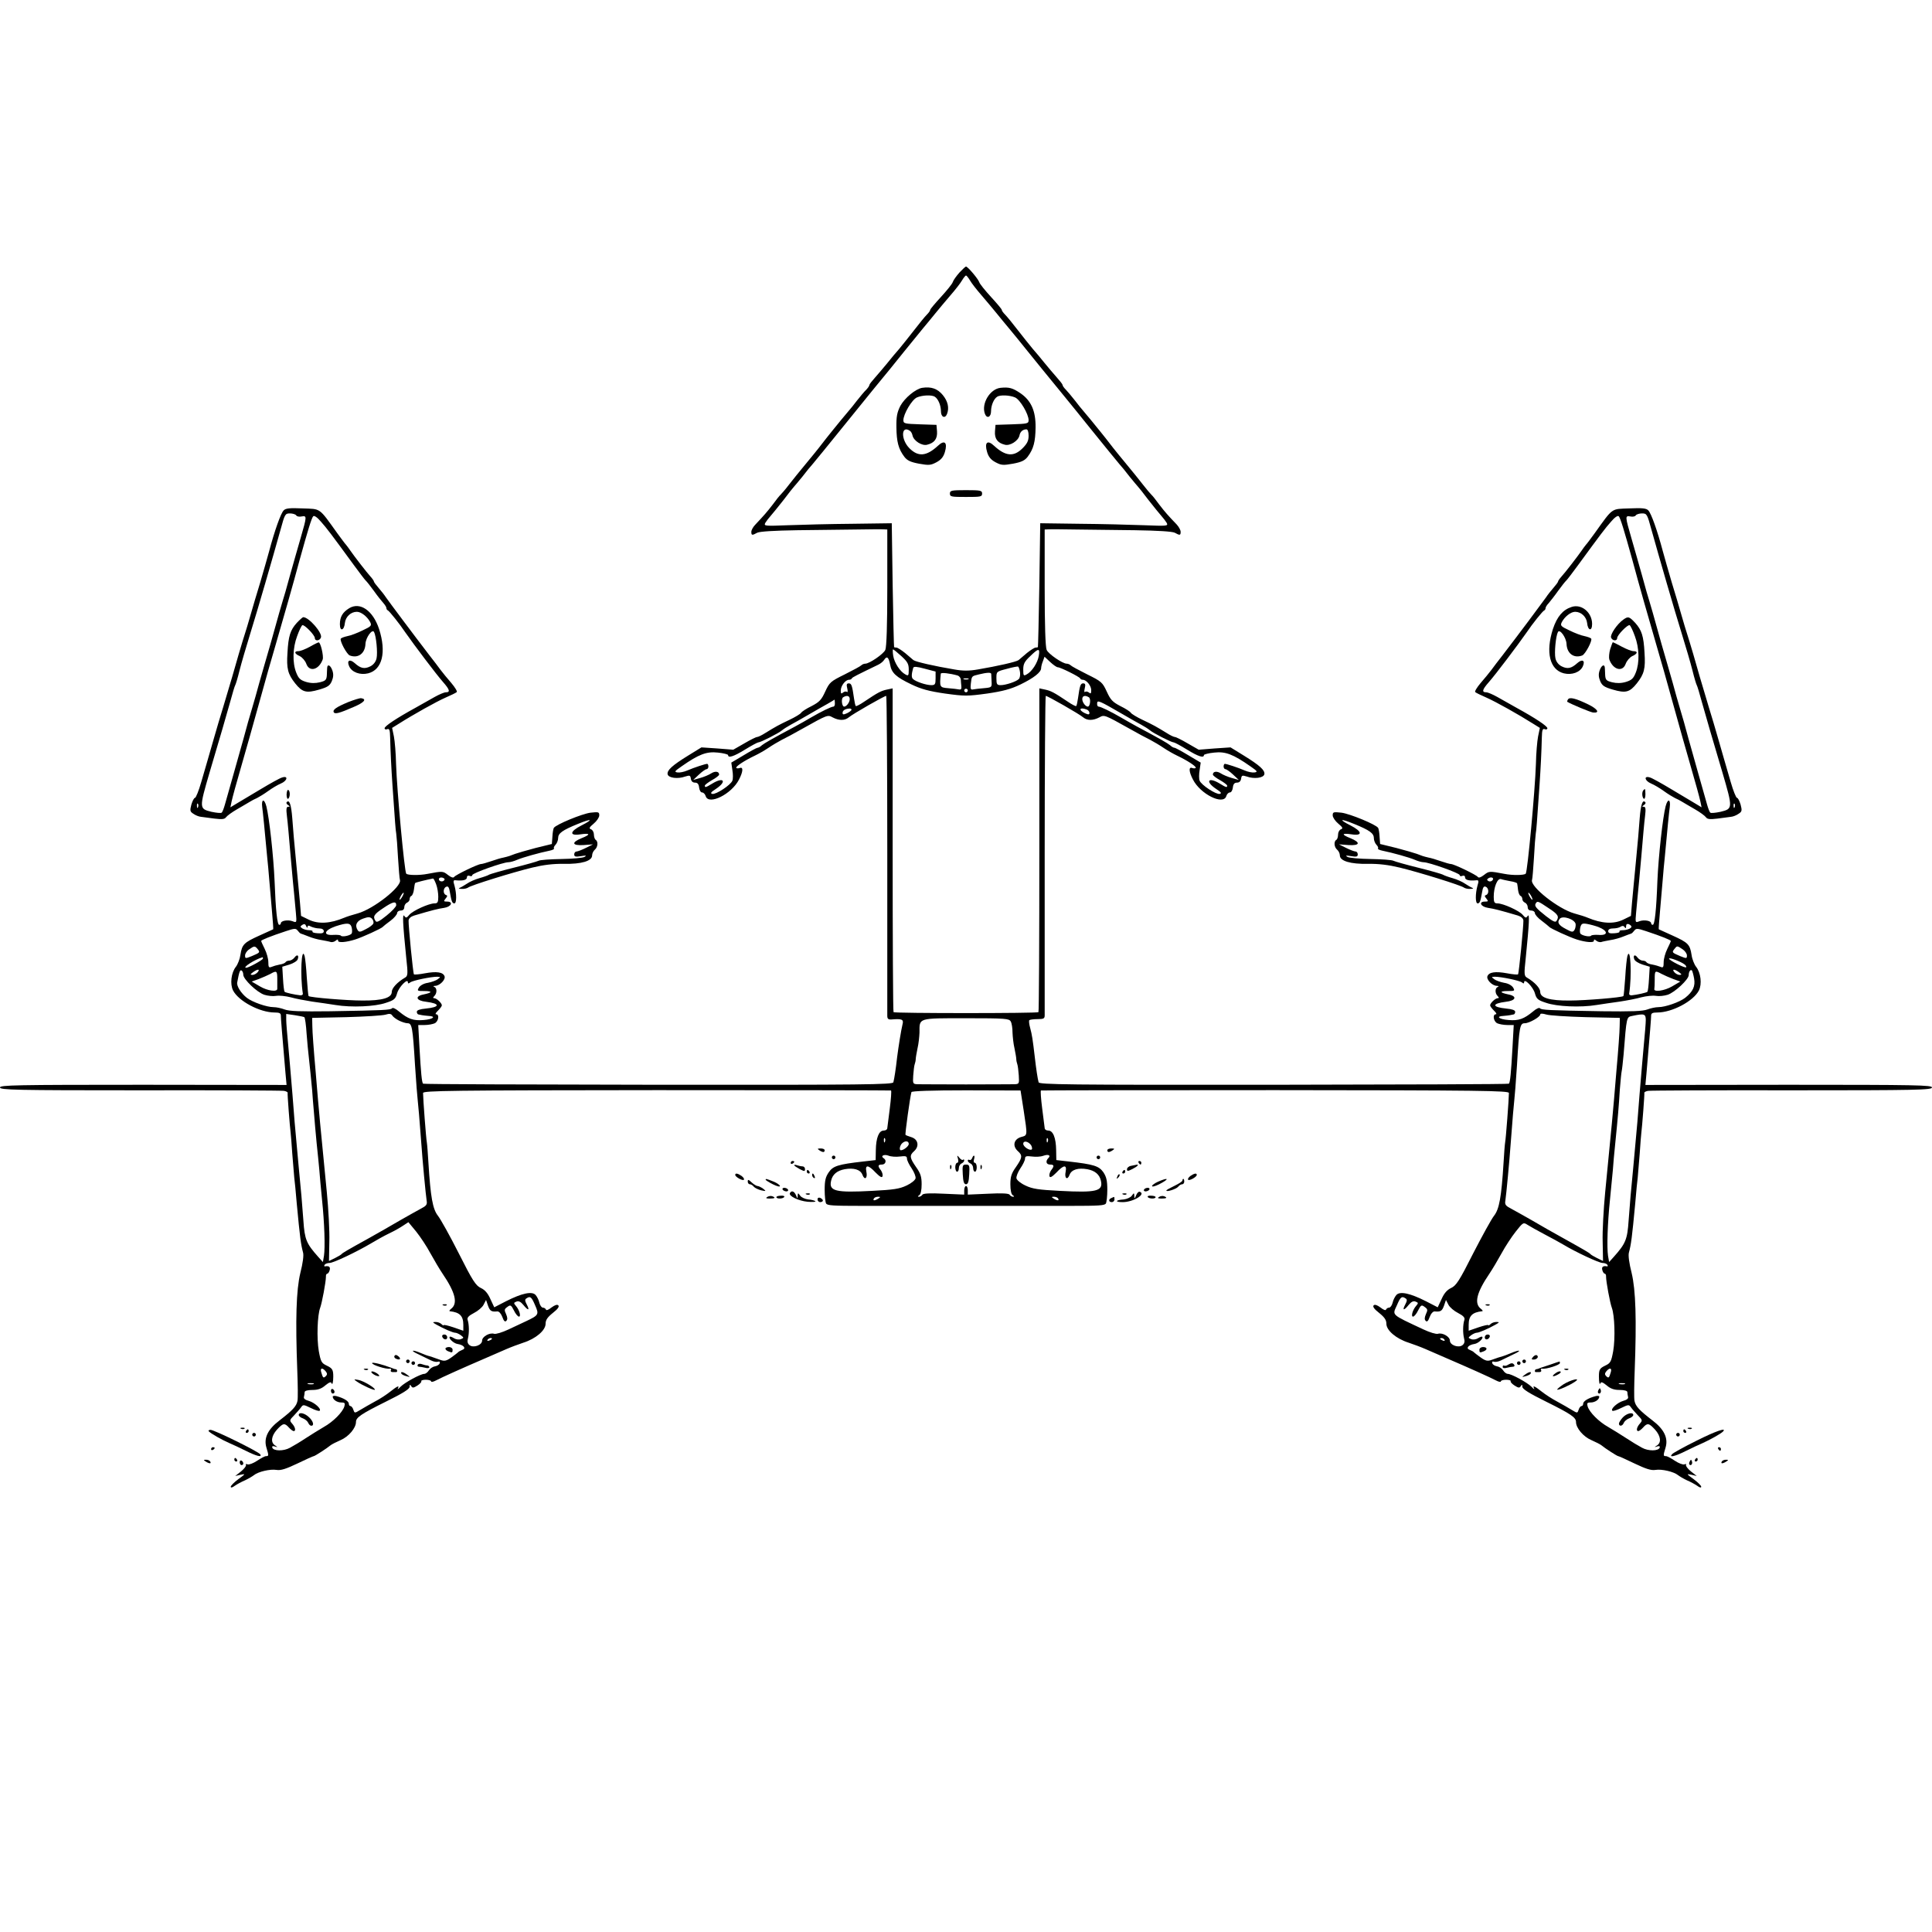 <?xml version="1.0" standalone="no"?>
<!DOCTYPE svg PUBLIC "-//W3C//DTD SVG 20010904//EN"
 "http://www.w3.org/TR/2001/REC-SVG-20010904/DTD/svg10.dtd">
<svg version="1.0" xmlns="http://www.w3.org/2000/svg"
 width="1080pt" height="1080pt" viewBox="0 0 1080 1080"
 preserveAspectRatio="xMidYMid meet">

<g transform="translate(0,1080) scale(0.1,-0.1)"
fill="#000000" stroke="none">
<path d="M5363 9276 c-17 -19 -34 -43 -37 -53 -3 -10 -33 -47 -66 -83 -33 -36
-60 -68 -60 -72 0 -5 -9 -17 -19 -27 -10 -10 -43 -50 -72 -88 -29 -37 -66 -84
-83 -104 -17 -19 -47 -55 -66 -79 -19 -24 -50 -59 -67 -79 -18 -20 -33 -39
-33 -43 0 -5 -8 -16 -17 -26 -10 -9 -34 -38 -53 -62 -19 -25 -37 -47 -40 -50
-5 -5 -86 -103 -103 -125 -4 -5 -17 -21 -28 -35 -11 -14 -30 -38 -42 -54 -12
-15 -39 -49 -61 -75 -64 -78 -70 -85 -106 -131 -19 -25 -40 -49 -46 -55 -6 -5
-26 -30 -44 -55 -33 -43 -50 -62 -97 -112 -13 -13 -23 -31 -23 -41 0 -20 4
-21 33 -5 14 7 94 12 222 14 110 1 259 3 330 4 72 1 140 2 153 1 l22 -1 0
-325 c0 -209 -4 -332 -11 -348 -10 -23 -89 -77 -112 -77 -7 0 -17 -4 -22 -9
-6 -6 -47 -28 -93 -51 -79 -39 -85 -44 -109 -96 -21 -46 -32 -58 -76 -81 -29
-14 -55 -31 -59 -38 -4 -6 -33 -24 -65 -39 -61 -29 -77 -38 -134 -73 -20 -13
-41 -23 -47 -23 -6 0 -38 -16 -72 -36 l-61 -35 -89 7 -89 6 -73 -45 c-91 -56
-120 -83 -116 -105 4 -21 57 -28 98 -13 26 8 29 7 32 -12 2 -14 10 -22 23 -22
14 0 21 -8 23 -27 2 -16 9 -28 17 -28 8 0 17 -10 20 -21 17 -52 145 12 186 93
23 44 25 72 5 65 -8 -3 -17 -3 -20 0 -7 7 47 42 104 69 19 9 53 28 75 43 22
15 56 35 75 45 19 9 71 37 115 62 141 79 142 79 169 64 36 -19 68 -19 91 0 22
19 199 120 209 120 3 0 6 -397 6 -882 0 -486 0 -893 0 -906 0 -17 5 -22 23
-21 59 5 70 1 62 -28 -8 -33 -22 -121 -30 -183 -7 -64 -16 -122 -21 -140 -3
-13 -157 -15 -1314 -14 -721 1 -1313 3 -1315 6 -7 7 -12 60 -20 201 l-7 127
36 0 c21 0 46 5 57 10 21 12 26 50 7 50 -6 0 -2 9 10 20 12 12 22 25 22 30 0
12 -29 40 -43 40 -8 0 -7 4 1 12 16 16 15 45 0 51 -8 3 -6 6 5 6 26 1 59 35
52 54 -9 23 -45 28 -110 16 -31 -6 -59 -8 -61 -6 -5 5 -31 271 -30 301 1 12
12 22 31 28 101 30 134 38 168 43 40 6 53 35 16 35 -19 0 -20 2 -8 17 11 13
11 17 2 20 -18 6 -16 40 2 46 10 5 16 -4 20 -31 9 -52 13 -62 25 -62 13 0 13
54 1 98 -9 28 -7 33 7 31 40 -4 62 2 62 16 0 9 6 12 15 9 8 -4 15 -2 15 4 0
11 172 72 202 72 10 0 32 6 50 14 31 13 119 38 182 51 15 3 26 9 23 12 -3 3 0
12 8 20 8 8 15 25 15 38 0 27 24 44 110 79 78 32 90 27 21 -8 -67 -34 -70 -60
-6 -50 56 8 58 -1 5 -22 -58 -24 -52 -42 13 -38 l52 4 -40 -20 c-22 -11 -46
-20 -52 -20 -7 0 -13 -7 -13 -16 0 -13 7 -15 38 -10 28 5 33 4 20 -4 -10 -6
-68 -11 -130 -12 -62 -1 -120 -5 -128 -10 -8 -4 -71 -22 -140 -39 -69 -17
-129 -35 -135 -38 -5 -4 -30 -13 -55 -20 -25 -7 -56 -21 -70 -31 -14 -9 -32
-20 -40 -23 -9 -3 -5 -6 11 -6 14 -1 29 3 35 7 13 12 251 86 359 112 62 15
117 22 177 21 99 -2 158 16 158 47 0 11 7 25 15 32 17 14 20 46 5 55 -5 3 -10
17 -10 30 0 12 -7 26 -16 29 -13 5 -10 11 15 32 17 14 31 35 31 46 0 19 -4 20
-49 15 -47 -6 -193 -66 -205 -85 -3 -5 -7 -27 -8 -49 l-3 -41 -90 -22 c-49
-13 -101 -28 -115 -33 -28 -11 -36 -14 -66 -21 -12 -2 -43 -11 -68 -20 -26 -9
-51 -16 -57 -16 -17 0 -143 -61 -150 -72 -5 -7 -17 -3 -35 11 -28 22 -30 22
-114 6 -45 -9 -111 -8 -119 1 -10 11 -52 462 -57 614 -1 58 -7 127 -12 153
l-10 48 37 23 c82 52 209 123 261 146 30 13 59 27 63 31 5 3 -9 26 -30 51 -21
24 -48 57 -60 73 -12 17 -40 53 -61 80 -87 113 -228 302 -244 325 -9 14 -28
38 -42 54 -14 16 -26 32 -26 36 0 3 -8 15 -18 26 -22 24 -92 115 -112 144 -8
12 -20 28 -25 34 -6 6 -28 36 -50 66 -104 145 -90 134 -194 138 -70 3 -94 1
-105 -11 -16 -15 -51 -114 -81 -227 -10 -36 -32 -114 -50 -175 -19 -60 -43
-144 -55 -185 -12 -41 -25 -86 -30 -100 -5 -14 -20 -65 -35 -115 -25 -90 -44
-152 -88 -300 -14 -44 -37 -123 -52 -175 -15 -52 -31 -108 -36 -125 -5 -16
-20 -69 -34 -117 -14 -49 -30 -88 -35 -88 -5 0 -14 -17 -20 -37 -9 -34 -8 -40
11 -52 11 -8 30 -16 42 -17 12 -2 46 -6 76 -10 42 -5 57 -4 65 8 6 8 33 28 61
44 27 16 59 34 70 41 11 7 30 17 42 22 12 6 40 23 62 39 22 16 54 35 71 42 36
15 43 45 8 34 -13 -3 -68 -34 -123 -67 -55 -33 -115 -69 -134 -80 l-33 -20 7
34 c4 19 27 104 52 189 25 85 71 250 103 365 32 116 70 251 85 300 52 179 103
357 140 495 46 166 67 235 76 244 5 6 23 -6 43 -30 33 -37 57 -69 185 -244 30
-41 59 -79 65 -85 6 -5 27 -32 46 -58 19 -27 43 -57 53 -68 9 -10 17 -23 17
-28 0 -5 3 -11 8 -13 8 -3 67 -77 97 -122 48 -69 174 -236 212 -279 37 -42 41
-57 16 -57 -10 0 -38 -12 -63 -26 -25 -14 -74 -42 -110 -62 -102 -56 -170
-101 -170 -113 0 -6 7 -9 15 -5 12 4 15 -5 16 -47 2 -81 6 -163 13 -267 15
-216 17 -246 21 -270 2 -14 7 -74 10 -135 4 -60 8 -117 11 -125 10 -37 -147
-161 -236 -186 -30 -8 -64 -19 -75 -24 -79 -33 -145 -37 -199 -11 l-43 21 -6
73 c-4 39 -13 144 -22 232 -9 88 -18 196 -21 240 -6 77 -16 107 -31 91 -4 -4
-1 -11 7 -16 12 -8 12 -10 1 -10 -10 0 -12 -12 -7 -52 4 -29 13 -132 21 -228
9 -96 17 -193 20 -215 2 -22 6 -66 9 -97 5 -56 5 -57 -18 -48 -26 10 -66 3
-66 -11 0 -5 -4 -9 -9 -9 -11 0 -20 81 -26 245 -6 140 -30 356 -46 418 -12 45
-29 41 -23 -6 4 -28 13 -120 28 -282 3 -27 8 -81 11 -120 3 -38 10 -117 15
-174 5 -58 9 -105 7 -106 -1 -1 -36 -16 -77 -35 -86 -39 -97 -49 -106 -108 -3
-23 -15 -53 -25 -66 -27 -34 -34 -97 -16 -133 31 -60 150 -123 232 -123 27 0
35 -4 35 -17 0 -16 6 -90 26 -323 l6 -65 -801 1 c-718 0 -801 -2 -801 -15 0
-14 81 -16 783 -16 430 1 792 -1 804 -3 12 -2 22 -7 21 -11 -2 -5 12 -187 17
-226 1 -5 5 -57 9 -115 5 -58 10 -118 11 -133 2 -15 9 -81 14 -145 18 -192 23
-228 35 -273 5 -16 -1 -60 -15 -115 -23 -96 -28 -259 -17 -549 3 -77 4 -152 1
-166 -6 -30 -26 -52 -100 -109 -66 -50 -89 -99 -74 -151 14 -46 14 -49 -2 -49
-7 0 -29 -12 -50 -26 -21 -14 -45 -23 -53 -20 -8 3 -13 2 -9 -3 3 -5 -9 -21
-27 -36 l-33 -26 30 7 c29 6 28 5 -13 -25 -23 -17 -42 -36 -42 -42 0 -7 9 -5
22 5 13 9 39 23 58 31 19 9 41 22 50 29 23 19 91 35 126 29 24 -4 54 6 117 36
47 23 88 41 91 41 6 0 74 44 93 60 7 6 33 19 58 30 44 19 85 67 85 101 0 25
27 44 168 114 93 46 132 70 132 83 0 13 2 14 9 3 7 -11 13 -10 35 4 14 9 24
20 21 24 -2 4 9 8 25 8 17 0 30 -4 30 -9 0 -5 12 -3 27 5 34 18 148 69 278
125 39 17 90 39 115 50 25 11 68 27 95 36 70 22 125 69 125 106 0 21 10 36 41
61 27 21 37 35 30 42 -6 6 -19 2 -38 -12 -16 -13 -29 -18 -31 -12 -2 6 -10 11
-17 11 -7 0 -16 12 -20 28 -3 15 -13 34 -21 43 -20 22 -76 10 -165 -35 l-66
-34 -22 47 c-14 32 -31 51 -53 61 -28 13 -46 40 -123 193 -49 97 -102 192
-117 211 -29 37 -41 103 -53 296 -3 52 -7 104 -9 115 -4 19 -21 242 -21 275 0
13 152 15 1305 16 718 0 1308 -1 1311 -2 3 -2 0 -47 -7 -101 -7 -54 -13 -104
-14 -110 0 -7 -9 -13 -20 -13 -27 0 -43 -41 -44 -110 l-1 -55 -70 -8 c-140
-16 -168 -25 -192 -60 -18 -26 -23 -47 -23 -98 0 -35 4 -70 8 -77 8 -11 38
-13 200 -13 12 0 274 0 582 0 308 0 570 0 583 0 161 0 191 2 199 13 4 7 8 42
8 77 0 51 -5 72 -22 98 -25 35 -53 44 -193 60 l-70 8 -1 55 c-1 69 -17 110
-44 110 -11 0 -20 6 -20 13 -1 6 -7 56 -14 110 -7 54 -10 99 -7 101 3 1 593 2
1311 2 1153 -1 1305 -3 1305 -16 0 -33 -17 -256 -21 -275 -2 -11 -6 -63 -9
-115 -12 -193 -24 -259 -53 -296 -15 -19 -67 -114 -117 -211 -77 -153 -95
-180 -123 -193 -22 -10 -39 -29 -53 -61 l-22 -47 -66 34 c-89 45 -145 57 -165
35 -8 -9 -18 -28 -21 -43 -4 -16 -13 -28 -20 -28 -7 0 -15 -5 -17 -11 -2 -6
-15 -1 -31 12 -19 14 -32 18 -38 12 -7 -7 3 -21 30 -42 31 -25 41 -40 41 -61
0 -37 55 -84 125 -106 27 -9 70 -25 95 -36 25 -11 77 -33 115 -50 130 -56 244
-107 278 -125 15 -8 27 -10 27 -5 0 5 13 9 30 9 16 0 27 -4 25 -8 -3 -4 7 -15
21 -24 22 -14 28 -15 35 -4 7 11 9 10 9 -3 0 -13 39 -37 132 -83 141 -70 168
-89 168 -114 0 -34 41 -82 85 -101 25 -11 51 -24 58 -30 19 -16 87 -60 93 -60
3 0 44 -18 91 -41 63 -30 93 -40 117 -36 35 6 103 -10 126 -29 9 -7 31 -20 50
-29 19 -8 45 -22 58 -31 13 -10 22 -12 22 -5 0 6 -19 25 -42 42 -41 30 -42 31
-13 25 l30 -7 -33 26 c-18 15 -30 31 -27 36 4 5 -1 6 -9 3 -8 -3 -32 6 -53 20
-21 14 -43 26 -50 26 -16 0 -16 3 -2 49 15 52 -8 101 -74 151 -74 57 -94 79
-100 109 -3 14 -2 89 1 166 11 290 6 453 -17 549 -14 55 -20 99 -15 115 12 45
17 81 35 273 5 64 12 130 14 145 1 15 6 75 11 133 4 58 8 110 9 115 5 39 19
221 17 226 -1 4 9 9 21 11 12 2 374 4 804 3 702 0 783 2 783 16 0 13 -83 15
-801 15 l-801 -1 6 65 c20 233 26 307 26 323 0 13 8 17 35 17 82 0 201 63 232
123 18 36 11 99 -16 133 -10 13 -22 43 -25 66 -9 59 -20 69 -106 108 -41 19
-76 34 -77 35 -2 1 2 48 7 106 5 57 12 136 15 174 3 39 8 93 11 120 15 162 24
254 28 282 6 47 -11 51 -23 6 -16 -62 -40 -278 -46 -418 -6 -164 -15 -245 -26
-245 -5 0 -9 4 -9 9 0 14 -40 21 -66 11 -23 -9 -23 -8 -18 48 3 31 7 75 9 97
3 22 11 119 20 215 8 96 17 199 21 228 5 40 3 52 -7 52 -11 0 -11 2 1 10 8 5
11 12 7 16 -15 16 -25 -14 -31 -91 -3 -44 -12 -152 -21 -240 -9 -88 -18 -193
-22 -232 l-6 -73 -43 -21 c-54 -26 -120 -22 -199 11 -11 5 -45 16 -75 24 -89
25 -246 149 -236 186 3 8 7 65 11 125 3 61 8 121 10 135 4 24 6 54 21 270 7
104 11 186 13 267 1 42 4 51 16 47 8 -4 15 -1 15 5 0 12 -68 57 -170 113 -36
20 -85 48 -110 62 -25 14 -53 26 -62 26 -26 0 -22 15 15 57 38 43 164 210 212
279 30 45 89 119 98 122 4 2 7 8 7 13 0 5 8 18 18 28 9 11 33 41 52 68 19 26
40 53 46 58 6 6 35 44 65 85 128 175 152 207 185 244 20 24 38 36 43 30 9 -9
30 -78 76 -244 37 -138 88 -316 140 -495 15 -49 53 -184 85 -300 32 -115 78
-280 103 -365 25 -85 48 -170 52 -189 l7 -34 -33 20 c-19 11 -79 47 -134 80
-55 33 -110 64 -122 67 -36 11 -29 -19 7 -34 17 -7 49 -26 71 -42 22 -16 50
-33 62 -39 12 -5 31 -15 42 -22 11 -7 43 -25 70 -41 28 -16 55 -36 61 -44 8
-12 23 -13 65 -8 30 4 64 8 76 10 12 1 31 9 42 17 19 12 20 18 11 52 -6 20
-15 37 -20 37 -5 0 -21 39 -35 88 -14 48 -29 101 -34 117 -5 17 -21 73 -36
125 -15 52 -38 131 -52 175 -44 148 -63 210 -88 300 -15 50 -30 101 -35 115
-5 14 -18 59 -30 100 -12 41 -36 125 -55 185 -18 61 -40 139 -50 175 -30 113
-65 212 -81 227 -11 12 -35 14 -105 11 -104 -4 -90 7 -194 -138 -22 -30 -44
-60 -50 -66 -5 -6 -17 -22 -25 -34 -20 -29 -90 -120 -112 -144 -10 -11 -18
-23 -18 -26 0 -4 -12 -20 -26 -36 -14 -16 -33 -40 -42 -54 -16 -23 -157 -212
-244 -325 -21 -27 -49 -63 -61 -80 -12 -16 -39 -49 -60 -73 -21 -25 -35 -48
-30 -51 4 -4 33 -18 63 -31 52 -23 179 -94 261 -146 l37 -23 -10 -48 c-5 -26
-11 -95 -12 -153 -5 -152 -47 -603 -57 -614 -8 -9 -74 -10 -119 -1 -84 16 -86
16 -114 -6 -18 -14 -30 -18 -35 -11 -7 11 -133 72 -150 72 -6 0 -31 7 -57 16
-25 9 -56 18 -68 20 -30 7 -38 10 -66 21 -14 5 -65 20 -115 33 l-90 22 -3 41
c-1 22 -5 44 -8 49 -12 19 -158 79 -205 85 -45 5 -49 4 -49 -15 0 -11 14 -32
31 -46 25 -21 28 -27 15 -32 -9 -3 -16 -17 -16 -29 0 -13 -4 -27 -10 -30 -15
-9 -12 -41 5 -55 8 -7 15 -21 15 -32 0 -31 59 -49 158 -47 60 1 115 -6 177
-21 108 -26 346 -100 359 -112 6 -4 21 -8 35 -7 16 0 20 3 11 6 -8 3 -26 14
-40 23 -14 10 -45 24 -70 31 -25 7 -49 16 -55 20 -5 3 -66 21 -135 38 -69 17
-132 35 -140 39 -8 5 -66 9 -128 10 -62 1 -120 6 -130 12 -13 8 -8 9 21 4 30
-5 37 -3 37 10 0 9 -6 16 -12 16 -7 0 -31 9 -53 20 l-40 20 53 -4 c64 -4 70
14 12 38 -53 21 -51 30 5 22 64 -10 61 16 -6 50 -69 35 -57 40 21 8 86 -35
110 -52 110 -79 0 -13 7 -30 15 -38 8 -8 11 -17 8 -20 -3 -3 8 -9 23 -12 63
-13 151 -38 182 -51 18 -8 40 -14 50 -14 30 0 202 -61 202 -72 0 -6 7 -8 15
-4 9 3 15 0 15 -9 0 -14 22 -20 62 -16 14 2 16 -3 7 -31 -12 -44 -12 -98 1
-98 12 0 16 10 25 62 4 27 10 36 20 31 18 -6 20 -40 3 -46 -10 -3 -10 -7 1
-20 12 -15 11 -17 -8 -17 -37 0 -24 -29 17 -35 33 -5 66 -13 167 -43 19 -6 30
-16 31 -28 1 -30 -25 -296 -30 -301 -2 -2 -30 0 -61 6 -65 12 -101 7 -110 -16
-7 -19 26 -53 52 -54 11 0 13 -3 6 -6 -16 -6 -17 -35 -1 -51 8 -8 9 -12 1 -12
-14 0 -43 -28 -43 -40 0 -5 10 -18 22 -30 12 -11 16 -20 10 -20 -19 0 -14 -38
7 -50 11 -5 36 -10 57 -10 l36 0 -7 -127 c-8 -141 -13 -194 -20 -201 -2 -3
-594 -5 -1315 -6 -1157 -1 -1311 1 -1314 14 -5 17 -14 76 -21 138 -12 103 -16
128 -26 165 -6 21 -8 41 -5 44 3 3 24 6 46 6 34 0 40 3 40 21 0 11 0 418 0
904 0 485 3 882 6 882 10 0 187 -101 209 -120 23 -19 55 -19 91 0 27 15 28 15
169 -64 44 -25 96 -53 115 -62 19 -10 53 -30 75 -45 22 -15 56 -34 75 -43 57
-27 111 -62 104 -69 -3 -3 -12 -3 -20 0 -20 7 -18 -21 5 -65 41 -81 169 -145
186 -93 3 11 12 21 20 21 8 0 15 12 17 28 2 19 9 27 23 27 13 0 21 8 23 22 3
19 6 20 32 12 41 -15 94 -8 98 13 4 22 -25 49 -116 105 l-73 45 -89 -6 -89 -7
-61 35 c-34 20 -66 36 -72 36 -6 0 -27 10 -47 23 -57 35 -73 44 -134 73 -32
15 -61 33 -65 39 -4 7 -30 24 -59 38 -44 23 -55 35 -76 81 -24 52 -30 57 -109
96 -46 23 -87 45 -93 51 -5 5 -15 9 -22 9 -23 0 -102 54 -112 77 -7 16 -11
139 -11 348 l0 325 23 1 c12 1 81 0 152 -1 72 -1 220 -3 330 -4 128 -2 208 -7
222 -14 29 -16 33 -15 33 5 0 10 -10 28 -22 41 -48 50 -65 69 -98 112 -18 25
-38 50 -44 55 -6 6 -27 30 -46 55 -36 46 -42 53 -106 131 -22 26 -49 60 -61
75 -12 16 -31 40 -42 54 -11 14 -24 30 -28 35 -17 22 -98 120 -103 125 -3 3
-21 25 -40 50 -19 24 -43 53 -52 62 -10 10 -18 21 -18 26 0 4 -15 23 -33 43
-17 20 -48 55 -67 79 -19 24 -49 60 -66 79 -17 20 -54 67 -83 104 -29 38 -62
78 -72 88 -10 10 -19 22 -19 27 0 4 -27 36 -60 72 -33 36 -63 73 -66 83 -6 18
-64 87 -74 87 -3 0 -19 -15 -37 -34z m59 -43 c9 -16 38 -53 65 -84 26 -31 64
-75 83 -99 19 -24 51 -62 70 -85 19 -23 67 -81 105 -129 39 -48 117 -145 175
-215 58 -71 137 -168 175 -216 79 -98 138 -170 163 -200 10 -11 36 -42 57 -70
22 -27 43 -52 46 -55 3 -3 30 -36 59 -75 30 -38 63 -79 73 -90 10 -11 23 -28
29 -38 9 -18 3 -18 -129 -13 -76 3 -237 7 -358 8 l-220 3 -5 -345 c-3 -190 -7
-346 -8 -347 -1 -2 -7 -3 -13 -3 -6 0 -28 -14 -48 -30 -20 -17 -41 -35 -47
-40 -13 -10 -120 -34 -226 -52 -51 -9 -85 -9 -135 0 -107 18 -214 42 -227 52
-6 5 -27 23 -47 40 -20 16 -42 30 -48 30 -6 0 -12 1 -13 3 -1 1 -5 157 -8 347
l-5 345 -220 -3 c-121 -1 -282 -5 -358 -8 -132 -5 -138 -5 -129 13 6 10 19 27
29 38 10 11 43 52 73 90 29 39 56 72 59 75 3 3 24 28 46 55 21 28 47 59 57 70
25 30 84 102 163 200 39 48 117 145 175 216 58 70 137 167 175 215 39 48 86
106 105 129 19 23 51 61 70 85 19 24 57 68 83 99 27 31 56 68 65 84 9 15 19
27 22 27 3 0 13 -12 22 -27z m-3766 -1314 c3 -6 17 -9 30 -6 30 5 30 2 -5
-119 -16 -54 -43 -151 -61 -214 -17 -63 -35 -126 -40 -140 -4 -14 -13 -43 -19
-65 -6 -22 -28 -101 -49 -175 -22 -74 -49 -171 -62 -215 -12 -44 -30 -109 -41
-145 -11 -36 -33 -112 -48 -170 -30 -108 -83 -294 -103 -365 -6 -22 -14 -43
-18 -47 -3 -5 -29 -2 -58 4 -69 17 -69 19 -11 218 63 212 88 298 115 394 13
48 26 92 29 96 3 5 14 41 24 82 10 40 37 132 59 203 43 138 127 429 170 583
24 88 26 92 53 92 15 0 31 -5 35 -11z m7576 -81 c43 -154 127 -445 170 -583
22 -71 49 -163 59 -203 10 -41 21 -77 24 -82 3 -4 16 -48 29 -96 27 -96 52
-182 115 -394 58 -199 58 -201 -11 -218 -29 -6 -55 -9 -58 -4 -4 4 -12 25 -18
47 -20 71 -73 257 -103 365 -15 58 -37 134 -48 170 -11 36 -29 101 -41 145
-13 44 -40 141 -62 215 -21 74 -43 153 -49 175 -6 22 -15 51 -19 65 -5 14 -23
77 -40 140 -18 63 -45 160 -61 214 -35 121 -35 124 -5 119 13 -3 27 0 30 6 4
6 20 11 35 11 27 0 29 -4 53 -92z m-4193 -706 c34 -31 41 -44 41 -75 0 -34 -2
-37 -19 -27 -29 15 -62 65 -68 105 -3 19 -3 35 -1 35 3 0 24 -17 47 -38z m768
3 c-6 -40 -39 -90 -68 -105 -17 -10 -19 -7 -19 27 0 31 7 45 38 74 47 46 56
47 49 4z m-831 -51 c8 -46 33 -69 119 -110 54 -26 98 -38 188 -51 109 -15 125
-15 235 0 89 13 133 25 187 51 74 36 115 68 115 91 0 7 4 25 10 39 l9 25 32
-30 c17 -16 36 -29 42 -29 15 0 121 -53 125 -62 2 -5 9 -8 15 -8 20 0 47 -33
47 -58 0 -19 -3 -22 -13 -13 -8 6 -17 7 -22 3 -4 -4 -5 5 -1 21 5 20 3 27 -9
27 -15 0 -19 -13 -29 -84 -3 -21 -7 -40 -10 -43 -2 -2 -23 8 -46 24 -79 53
-95 61 -127 68 l-33 7 0 -903 c0 -496 -2 -904 -5 -907 -6 -7 -804 -7 -810 0
-3 3 -5 411 -5 907 l0 903 -33 -7 c-32 -7 -48 -15 -127 -68 -23 -16 -44 -26
-46 -24 -3 3 -7 22 -10 43 -10 71 -14 84 -29 84 -12 0 -14 -7 -9 -27 4 -16 3
-25 -1 -21 -5 4 -14 3 -22 -3 -10 -9 -13 -7 -13 11 0 26 26 60 46 60 7 0 14 3
16 8 3 6 27 18 147 76 13 6 29 19 34 28 15 23 25 14 33 -28z m254 -76 c0 -33
-3 -38 -24 -38 -28 0 -86 19 -102 34 -10 9 -9 27 1 63 3 8 20 7 64 -5 l61 -16
0 -38z m472 34 c2 -16 -1 -33 -7 -38 -15 -15 -74 -34 -101 -34 -21 0 -24 5
-24 38 0 38 0 38 58 53 31 9 60 14 63 13 4 -2 9 -17 11 -32z m-349 -18 c9 -3
17 -13 18 -22 0 -9 2 -26 3 -38 2 -15 -2 -20 -13 -18 -9 2 -36 5 -61 7 -48 4
-48 6 -41 81 1 8 51 2 94 -10z m188 9 c0 -5 1 -23 2 -42 2 -33 1 -34 -43 -38
-25 -2 -52 -5 -61 -7 -13 -3 -15 4 -12 32 5 44 4 42 45 52 45 11 68 12 69 3z
m-128 -30 c-7 -2 -19 -2 -25 0 -7 3 -2 5 12 5 14 0 19 -2 13 -5z m-3 -63 c0
-5 -4 -10 -10 -10 -5 0 -10 5 -10 10 0 6 5 10 10 10 6 0 10 -4 10 -10z m-660
-48 c0 -18 -18 -42 -31 -42 -13 0 -18 44 -6 52 21 13 37 9 37 -10z m1337 10
c12 -8 7 -52 -6 -52 -13 0 -31 24 -31 42 0 19 16 23 37 10z m-1420 -32 c1 -11
-3 -20 -8 -20 -12 0 -69 -28 -124 -60 -22 -13 -62 -36 -90 -51 -128 -68 -171
-93 -186 -105 -8 -8 -19 -14 -24 -14 -5 0 -40 -19 -78 -42 l-69 -41 6 -42 c4
-23 4 -49 0 -59 -9 -24 -91 -78 -112 -74 -13 3 -8 10 20 28 63 42 44 69 -20
30 -36 -22 -42 -24 -42 -12 0 5 18 18 40 31 22 12 40 26 40 31 0 18 -22 21
-44 7 -12 -8 -40 -20 -62 -26 l-39 -11 32 30 c18 17 37 30 42 30 6 0 11 7 11
15 0 8 -3 15 -7 15 -10 0 -74 -21 -111 -37 -18 -8 -43 -13 -55 -11 -19 3 -16
7 23 34 97 68 140 84 203 77 31 -3 57 -10 57 -14 0 -18 32 -8 95 31 36 22 69
40 74 40 13 0 113 51 132 67 9 8 32 22 50 32 19 10 63 35 99 56 36 21 83 48
105 60 22 13 40 23 40 24 1 1 1 -8 2 -19z m1613 -65 c36 -21 80 -46 99 -56 18
-10 41 -24 50 -32 19 -16 119 -67 132 -67 5 0 38 -18 74 -40 63 -39 95 -49 95
-31 0 4 26 11 58 14 62 7 105 -9 202 -77 39 -27 42 -31 23 -34 -12 -2 -37 3
-55 11 -37 16 -101 37 -111 37 -4 0 -7 -7 -7 -15 0 -8 5 -15 11 -15 5 0 24
-13 42 -30 l32 -30 -39 11 c-22 6 -50 18 -62 26 -22 14 -44 11 -44 -7 0 -5 18
-19 40 -31 22 -13 40 -26 40 -31 0 -12 -6 -10 -42 12 -64 39 -83 12 -20 -30
28 -18 33 -25 20 -28 -21 -4 -103 50 -112 74 -4 10 -4 36 0 59 l6 42 -69 41
c-38 23 -73 42 -78 42 -5 0 -16 6 -24 14 -15 12 -58 37 -186 105 -27 15 -68
38 -90 51 -55 32 -112 60 -124 60 -5 0 -9 8 -8 18 1 20 9 17 147 -63z m-1520
28 c0 -5 -11 -13 -25 -20 -20 -9 -25 -8 -25 2 0 13 14 23 38 24 6 1 12 -2 12
-6z m1314 1 c9 -3 16 -12 16 -19 0 -10 -5 -11 -25 -2 -38 18 -31 36 9 21z
m-4967 -546 c-3 -8 -6 -5 -6 6 -1 11 2 17 5 13 3 -3 4 -12 1 -19z m8590 0 c-3
-8 -6 -5 -6 6 -1 11 2 17 5 13 3 -3 4 -12 1 -19z m-7215 -410 c-12 -12 -35 -1
-27 12 3 5 13 6 21 3 10 -4 12 -9 6 -15z m5860 0 c-6 -6 -16 -7 -22 -3 -9 6
-9 9 1 16 17 10 34 0 21 -13z m-5904 -21 c7 -18 12 -50 12 -70 0 -31 -4 -37
-21 -37 -32 0 -122 -41 -141 -64 -15 -18 -19 -19 -28 -6 -11 16 -9 -37 11
-235 10 -90 9 -101 -7 -110 -44 -26 -74 -59 -74 -80 0 -33 -53 -49 -165 -48
-85 0 -293 17 -300 25 -2 2 -6 48 -10 103 -3 55 -9 109 -12 120 -18 62 -26
-108 -10 -210 1 -5 -5 -9 -13 -9 -31 3 -85 15 -89 20 -3 3 -7 35 -9 73 l-4 67
40 12 c22 7 43 20 46 29 9 23 -3 31 -18 10 -7 -9 -20 -17 -29 -17 -9 0 -18 -4
-21 -9 -3 -5 -18 -11 -33 -13 -16 -3 -36 -9 -45 -13 -15 -6 -18 -2 -18 27 0
18 -9 51 -20 73 -11 22 -20 42 -20 45 0 5 51 26 139 55 48 16 55 16 65 3 6 -8
14 -16 18 -17 4 -1 23 -8 43 -16 19 -8 51 -17 72 -20 21 -4 44 -8 52 -11 7 -2
20 1 27 7 11 9 14 9 14 0 0 -12 44 -9 95 7 39 12 149 62 155 71 3 3 22 19 43
34 20 15 37 35 37 43 0 7 9 14 20 14 13 0 20 7 20 19 0 10 7 21 15 25 8 3 15
12 15 20 0 8 4 16 10 18 5 2 12 18 14 36 2 18 5 34 7 36 3 3 59 17 99 25 4 1
11 -14 18 -32z m6005 17 c20 -3 38 -9 38 -13 1 -3 3 -19 5 -36 2 -16 8 -31 14
-33 5 -2 10 -10 10 -18 0 -8 7 -17 15 -20 8 -4 15 -15 15 -25 0 -12 7 -19 20
-19 11 0 20 -7 20 -14 0 -8 17 -28 38 -43 20 -15 39 -31 42 -34 6 -9 116 -59
155 -71 51 -16 95 -19 95 -7 0 9 3 9 14 0 7 -6 20 -9 27 -7 8 3 31 7 52 11 21
3 53 12 72 20 20 8 39 15 43 16 4 1 12 9 18 17 10 13 17 13 65 -3 88 -29 139
-50 139 -55 0 -3 -9 -23 -20 -45 -11 -22 -20 -55 -20 -73 0 -29 -3 -33 -17
-27 -10 4 -30 10 -46 13 -15 2 -30 8 -33 13 -3 5 -12 9 -21 9 -9 0 -22 8 -29
17 -15 21 -27 13 -18 -10 3 -9 24 -22 46 -29 l40 -12 -4 -67 c-2 -38 -6 -70
-9 -73 -4 -5 -58 -17 -89 -20 -8 0 -14 4 -13 9 16 102 8 272 -10 210 -3 -11
-9 -65 -12 -120 -4 -55 -8 -101 -10 -103 -7 -8 -215 -25 -300 -25 -112 -1
-165 15 -165 48 0 21 -30 54 -74 80 -16 9 -17 20 -7 110 20 198 22 251 11 235
-9 -13 -13 -12 -28 6 -19 23 -109 64 -141 64 -17 0 -21 6 -21 37 0 53 20 104
40 99 8 -3 32 -8 53 -12z m-6193 -84 c-6 -11 -13 -20 -16 -20 -2 0 0 9 6 20 6
11 13 20 16 20 2 0 0 -9 -6 -20z m6310 0 c6 -11 8 -20 6 -20 -3 0 -10 9 -16
20 -6 11 -8 20 -6 20 3 0 10 -9 16 -20z m-6345 -50 c0 -8 -24 -34 -54 -58 -41
-33 -56 -41 -62 -30 -16 25 -9 37 44 72 53 36 72 40 72 16z m6441 -16 c54 -35
61 -47 45 -72 -6 -10 -20 -3 -59 27 -57 45 -66 57 -57 71 9 15 13 13 71 -26z
m-6569 -86 c-2 -7 -21 -22 -42 -32 -31 -17 -38 -18 -46 -5 -17 27 -5 52 31 64
28 10 38 10 49 0 7 -8 11 -19 8 -27z m6721 -4 c1 -10 -2 -26 -7 -33 -8 -13
-15 -12 -46 5 -43 22 -52 38 -36 58 17 20 85 -3 89 -30z m-7089 -16 c1 9 6 10
20 2 11 -5 31 -10 45 -10 16 0 26 -6 26 -15 0 -11 -9 -14 -34 -12 -19 1 -32 5
-29 10 2 4 -6 7 -19 7 -13 0 -30 5 -38 10 -13 9 -13 11 0 20 11 7 17 5 22 -8
4 -9 7 -11 7 -4z m247 -3 c3 -13 3 -28 0 -33 -7 -12 -55 -22 -61 -12 -2 3 -20
5 -39 4 -63 -5 -56 25 10 48 65 21 83 20 90 -7z m6969 3 c56 -22 56 -49 -1
-44 -19 1 -37 -1 -39 -4 -6 -10 -54 0 -61 12 -3 5 -3 20 0 34 6 21 11 24 39
19 17 -3 46 -11 62 -17z m185 2 c0 -10 -26 -20 -51 -20 -11 0 -18 -3 -16 -7 3
-5 -10 -9 -29 -10 -25 -2 -34 1 -34 12 0 10 10 15 28 15 15 0 34 4 42 10 9 6
17 5 22 -3 5 -8 8 -7 8 5 0 11 5 15 15 12 8 -4 15 -10 15 -14z m-7680 -125
c15 -19 14 -20 -33 -40 -35 -14 -37 -14 -37 4 0 10 10 26 23 34 28 20 32 20
47 2z m7965 -1 c14 -9 25 -25 25 -35 0 -18 -2 -18 -37 -4 -47 20 -48 21 -33
40 15 19 15 19 45 -1z m-7935 -52 c0 -8 -80 -52 -94 -52 -24 0 49 47 92 59 1
1 2 -3 2 -7z m7948 -34 c7 -6 10 -13 8 -15 -6 -7 -96 39 -96 48 0 9 68 -17 88
-33z m-8058 -57 c0 -25 77 -99 118 -112 19 -6 48 -9 65 -6 18 3 55 -1 82 -8
28 -8 82 -18 120 -24 39 -5 97 -14 130 -19 90 -15 222 -9 282 12 47 15 54 22
63 54 10 35 60 86 60 61 0 -8 4 -8 13 -1 13 11 116 32 151 32 20 -1 20 -1 3
-14 -9 -7 -34 -16 -55 -20 -22 -3 -42 -14 -50 -26 -11 -19 -10 -20 30 -20 47
0 45 -9 -4 -19 -51 -10 -42 -35 14 -41 80 -10 79 -30 -2 -38 -33 -3 -50 -9
-50 -18 0 -8 5 -15 10 -15 6 -1 15 -3 20 -4 6 -1 21 -3 35 -4 46 -2 26 -19
-27 -23 -58 -5 -87 6 -138 48 -17 15 -35 23 -38 18 -8 -10 -45 -12 -347 -17
-165 -2 -228 0 -254 10 -18 7 -46 13 -62 13 -38 0 -118 28 -149 52 -33 26 -58
66 -54 86 11 60 16 72 24 67 6 -3 10 -14 10 -24z m80 14 c-7 -8 -20 -15 -29
-15 -13 1 -13 3 3 15 26 19 42 19 26 0z m7946 0 c16 -12 16 -14 3 -15 -9 0
-22 7 -29 15 -16 19 0 19 26 0z m84 -34 c8 -44 -6 -74 -50 -109 -31 -24 -111
-52 -149 -52 -16 0 -44 -6 -62 -13 -26 -10 -89 -12 -254 -10 -302 5 -339 7
-347 17 -3 5 -21 -3 -38 -18 -51 -42 -80 -53 -137 -48 -54 4 -74 21 -28 23 14
1 30 3 35 4 6 1 15 3 20 4 6 0 10 7 10 15 0 9 -17 15 -50 18 -81 8 -82 28 -2
38 56 6 65 31 14 41 -49 10 -51 19 -4 19 40 0 41 1 30 20 -8 12 -28 23 -50 26
-21 4 -46 13 -55 20 -17 13 -17 13 3 14 35 0 138 -21 152 -32 8 -7 12 -7 12 1
0 25 50 -26 60 -61 9 -32 16 -39 63 -54 60 -21 192 -27 282 -12 33 5 92 14
130 19 39 6 93 16 120 24 28 7 64 11 82 8 17 -3 46 0 65 6 40 13 118 86 118
110 0 19 10 34 18 26 2 -2 8 -22 12 -44z m-7920 -6 c0 -25 0 -48 0 -52 1 -20
-55 -12 -97 13 l-46 27 39 14 c21 8 50 21 64 28 37 21 40 19 40 -30z m7738 31
c15 -8 45 -21 66 -29 l39 -14 -46 -27 c-42 -25 -106 -34 -99 -13 1 4 2 27 2
52 0 50 1 51 38 31z m-7058 -261 c16 -8 38 -15 48 -15 25 0 29 -20 42 -235 6
-93 13 -181 15 -195 3 -25 10 -106 20 -240 7 -101 25 -289 30 -322 4 -22 -2
-29 -33 -45 -20 -11 -69 -38 -109 -61 -76 -44 -119 -69 -180 -103 -125 -69
-148 -83 -153 -89 -3 -4 -20 -14 -38 -23 l-33 -16 2 107 c2 59 -5 184 -14 277
-38 390 -41 413 -63 680 -10 110 -18 221 -18 248 l-1 47 190 4 c105 3 204 9
220 14 22 7 32 5 38 -5 4 -7 21 -20 37 -28z m6635 19 l190 -4 -1 -47 c0 -27
-8 -138 -18 -248 -22 -267 -25 -290 -63 -680 -9 -93 -16 -218 -14 -277 l2
-107 -33 16 c-18 9 -35 19 -38 23 -5 6 -28 20 -152 89 -62 34 -105 59 -181
103 -40 23 -89 50 -109 61 -31 16 -37 23 -33 45 5 33 23 221 30 322 10 134 17
215 20 240 2 14 9 102 15 195 13 218 16 235 44 235 24 0 86 35 86 49 0 6 13 6
33 0 17 -6 118 -12 222 -15z m-7164 0 c4 -2 10 -44 13 -94 4 -50 9 -103 11
-118 6 -57 16 -149 20 -197 2 -27 6 -84 10 -125 3 -41 10 -118 15 -170 6 -52
12 -120 15 -150 2 -30 9 -104 15 -165 14 -134 18 -268 11 -315 l-6 -35 -27 30
c-65 73 -75 96 -82 201 -4 54 -9 117 -11 139 -2 22 -9 94 -15 159 -6 65 -13
140 -15 165 -3 25 -12 134 -20 241 -9 107 -20 238 -25 290 -5 52 -10 110 -10
129 l0 33 48 -7 c26 -4 50 -9 53 -11z m7499 -16 c0 -18 -5 -76 -10 -128 -5
-52 -16 -183 -25 -290 -8 -107 -17 -216 -20 -241 -2 -25 -9 -100 -15 -165 -6
-65 -13 -137 -15 -159 -2 -22 -7 -85 -11 -139 -7 -105 -17 -128 -82 -201 l-27
-30 -6 35 c-7 47 -3 181 11 315 6 61 13 135 16 165 2 30 8 100 14 155 14 139
19 197 25 295 4 47 8 92 10 100 2 8 7 51 11 95 17 215 16 209 49 216 66 14 75
12 75 -23z m-3550 -8 c6 -10 10 -38 10 -62 1 -24 5 -63 11 -88 5 -25 10 -52
10 -60 0 -8 3 -22 6 -30 3 -8 6 -36 8 -62 3 -47 2 -48 -26 -49 -16 0 -137 -1
-269 -1 -132 0 -253 1 -269 1 -28 1 -29 2 -26 49 2 26 5 54 8 62 3 8 6 22 6
30 0 8 5 35 10 60 6 25 10 64 11 88 0 83 -11 80 260 80 222 0 241 -2 250 -18z
m72 -495 c22 -147 23 -141 -14 -151 -41 -12 -50 -50 -18 -79 27 -24 25 -37
-11 -89 -25 -35 -31 -54 -31 -96 0 -33 5 -56 13 -61 9 -6 10 -9 2 -9 -6 0 -15
5 -19 11 -4 8 -43 10 -120 6 l-114 -5 0 24 c0 13 -4 24 -10 24 -5 0 -10 -11
-10 -24 l0 -24 -114 5 c-77 4 -116 2 -120 -6 -4 -6 -13 -11 -19 -11 -8 0 -7 3
2 9 8 5 13 28 13 61 0 42 -6 61 -31 96 -36 52 -38 65 -11 89 30 27 23 66 -15
78 -16 5 -32 11 -33 13 -4 2 26 217 33 239 1 6 112 10 306 10 l304 -1 17 -109z
m-775 -177 c-3 -8 -6 -5 -6 6 -1 11 2 17 5 13 3 -3 4 -12 1 -19z m910 0 c-3
-8 -6 -5 -6 6 -1 11 2 17 5 13 3 -3 4 -12 1 -19z m-777 -13 c0 -12 -28 -35
-44 -35 -11 0 -6 26 6 38 17 17 38 15 38 -3z m684 -7 c5 -9 7 -20 4 -23 -10
-10 -48 14 -48 31 0 20 29 14 44 -8z m-733 -63 c32 4 39 2 39 -12 0 -9 12 -34
26 -54 14 -21 24 -46 22 -56 -2 -10 -24 -28 -50 -40 -39 -19 -74 -24 -192 -30
-205 -11 -244 -2 -230 57 8 35 33 56 76 64 51 9 88 -2 99 -31 12 -33 30 -20
22 17 -8 41 11 39 52 -5 24 -24 35 -30 38 -21 3 8 -1 22 -8 33 -20 25 -18 33
5 33 21 0 28 24 10 35 -20 13 1 24 26 15 14 -6 43 -8 65 -5z m830 -8 c-18 -18
-13 -37 9 -37 23 0 25 -8 5 -33 -7 -11 -11 -25 -8 -33 3 -9 14 -3 38 21 41 44
60 46 52 5 -8 -37 10 -50 22 -17 11 29 48 40 99 31 43 -8 68 -29 76 -64 14
-59 -25 -68 -230 -57 -118 6 -153 11 -192 30 -26 12 -48 30 -50 40 -2 10 8 35
22 56 14 20 26 45 26 54 0 14 7 16 39 12 22 -3 50 -1 63 4 27 10 44 3 29 -12z
m-951 -227 c-20 -13 -33 -13 -25 0 3 6 14 10 23 10 15 0 15 -2 2 -10z m1005 0
c8 -13 -5 -13 -25 0 -13 8 -13 10 2 10 9 0 20 -4 23 -10z m-3509 -306 c21 -38
51 -89 68 -114 72 -106 87 -167 47 -197 -9 -7 -11 -13 -6 -13 55 -6 75 -26 75
-76 l0 -33 -55 19 c-30 10 -55 16 -55 12 0 -3 -5 -1 -12 6 -7 7 -21 12 -33 12
-18 0 -18 -2 5 -15 41 -23 92 -45 104 -45 7 0 21 -6 32 -14 18 -14 18 -15 0
-22 -10 -4 -27 -2 -38 5 -11 7 -22 11 -24 8 -8 -8 22 -37 44 -40 34 -5 50 -25
26 -33 -10 -4 -21 -10 -24 -14 -3 -3 -20 -16 -38 -29 -27 -19 -38 -21 -60 -13
-33 12 -66 23 -69 23 -2 0 -18 6 -37 14 -54 23 -67 17 -16 -6 25 -12 56 -27
70 -34 14 -7 31 -10 39 -7 8 3 12 -1 9 -9 -3 -8 -15 -15 -27 -17 -12 -2 -27
-12 -34 -23 -6 -10 -18 -19 -25 -19 -21 0 -109 -48 -133 -72 -12 -13 -19 -17
-15 -10 11 20 -3 14 -42 -17 -20 -16 -59 -42 -87 -56 -27 -15 -64 -36 -82 -47
-31 -19 -31 -18 -38 2 -3 11 -11 20 -16 20 -5 0 -9 6 -9 13 0 14 -27 31 -67
42 -13 4 -23 2 -23 -2 0 -17 24 -33 48 -33 20 0 22 -4 17 -22 -10 -33 -63 -86
-115 -115 -25 -15 -70 -42 -100 -62 -30 -20 -70 -44 -89 -54 -36 -20 -92 -19
-99 1 -2 8 3 10 15 6 17 -5 17 -5 1 6 -26 16 -22 52 10 88 34 37 43 39 67 12
10 -11 22 -20 27 -20 13 0 9 22 -9 42 -15 17 -15 20 11 46 14 15 32 35 39 45
11 16 14 16 55 -4 24 -12 46 -19 49 -15 11 10 -29 46 -61 55 -19 5 -30 13 -27
22 2 8 4 20 4 27 0 7 16 12 43 12 31 0 51 7 72 25 22 18 32 22 35 13 5 -13 10
4 10 37 0 38 -5 46 -36 61 -30 14 -34 22 -45 82 -12 71 -8 200 8 242 10 27 32
145 32 173 -1 9 3 17 7 17 5 0 11 9 14 20 5 18 -4 25 -26 21 -5 -1 -6 3 -2 9
3 5 15 10 27 10 22 0 152 62 233 110 28 17 73 42 100 55 28 13 63 33 79 44
l29 19 43 -52 c24 -30 60 -84 80 -122z m6228 106 c39 -20 87 -47 106 -58 66
-40 198 -102 218 -102 12 0 24 -5 27 -10 4 -6 3 -10 -2 -9 -22 4 -31 -3 -26
-21 3 -11 9 -20 14 -20 4 0 8 -8 7 -17 0 -28 22 -146 32 -173 16 -42 20 -171
8 -242 -11 -60 -15 -68 -45 -82 -31 -15 -35 -23 -35 -61 0 -33 4 -50 9 -37 3
9 13 5 35 -13 21 -18 41 -25 72 -25 27 0 43 -5 43 -12 0 -7 2 -19 4 -27 3 -9
-8 -17 -27 -22 -32 -9 -72 -45 -61 -55 3 -4 25 3 49 15 41 20 44 20 55 4 7
-10 25 -30 39 -45 26 -26 26 -29 11 -46 -18 -20 -22 -42 -9 -42 5 0 17 9 27
20 24 27 33 25 67 -12 32 -36 36 -72 11 -88 -17 -11 -17 -11 0 -6 12 4 17 2
15 -6 -7 -20 -63 -21 -99 -1 -19 10 -59 34 -89 54 -30 20 -75 47 -100 62 -52
29 -105 82 -115 115 -5 18 -3 22 17 22 24 0 48 16 48 33 0 4 -10 6 -22 2 -41
-11 -68 -28 -68 -42 0 -7 -4 -13 -9 -13 -5 0 -13 -9 -16 -20 -7 -20 -7 -21
-38 -2 -18 11 -54 32 -82 47 -27 14 -67 40 -87 56 -39 31 -53 37 -42 17 4 -7
-3 -3 -15 10 -24 24 -112 72 -133 72 -7 0 -19 9 -25 19 -7 11 -22 21 -34 23
-12 2 -24 9 -27 17 -3 8 1 12 9 9 8 -3 25 0 39 7 14 7 45 22 70 34 51 23 38
29 -16 6 -19 -8 -38 -15 -42 -16 -13 -3 -36 -11 -64 -21 -22 -8 -33 -6 -60 13
-18 13 -35 26 -38 29 -3 4 -14 10 -24 14 -24 8 -8 28 26 33 22 3 52 32 44 40
-2 3 -13 -1 -24 -8 -11 -7 -28 -9 -38 -5 -18 7 -18 8 0 22 11 8 25 14 32 14
12 0 63 22 104 45 23 13 23 15 5 15 -12 0 -26 -5 -33 -12 -7 -7 -12 -9 -12 -6
0 4 -25 -2 -55 -12 l-55 -19 0 33 c0 50 20 70 75 76 6 0 3 6 -6 13 -40 30 -25
91 47 197 17 25 47 76 68 114 20 37 56 92 79 121 41 52 43 53 66 38 14 -9 57
-33 95 -53z m-5643 -396 c23 -52 21 -56 -51 -90 -19 -9 -63 -30 -98 -46 -34
-16 -70 -27 -80 -24 -25 8 -67 -16 -67 -38 0 -26 -50 -43 -71 -25 -11 9 -13
21 -8 38 7 28 7 76 -2 103 -4 12 6 23 35 38 22 11 47 32 54 46 l14 27 11 -32
c11 -30 19 -35 52 -32 9 1 21 -12 28 -31 8 -23 15 -29 22 -22 8 8 7 19 -1 38
-11 23 -10 28 7 40 17 13 21 12 37 -20 9 -19 22 -34 28 -34 13 0 2 39 -18 61
-12 14 -12 17 4 23 12 5 24 -1 38 -18 27 -34 38 -33 20 1 -11 21 -12 29 -2 35
21 14 28 9 48 -38z m4866 38 c10 -6 9 -14 -2 -35 -18 -34 -7 -35 20 -1 14 17
26 23 38 18 16 -6 16 -9 4 -23 -20 -22 -31 -61 -18 -61 6 0 19 15 28 34 16 32
20 33 37 20 17 -12 18 -17 7 -40 -8 -19 -9 -30 -1 -38 7 -7 14 -1 22 22 7 19
19 32 28 31 33 -3 41 2 52 32 l11 32 14 -27 c7 -14 32 -35 54 -46 29 -15 39
-26 35 -38 -9 -27 -9 -75 -2 -103 5 -17 3 -29 -8 -38 -21 -18 -71 -1 -71 25 0
22 -42 46 -67 38 -10 -3 -46 8 -80 24 -186 87 -175 78 -149 136 20 47 27 52
48 38z m-5107 -226 c0 -2 -7 -7 -16 -10 -8 -3 -12 -2 -9 4 6 10 25 14 25 6z
m5325 -6 c3 -6 -1 -7 -9 -4 -18 7 -21 14 -7 14 6 0 13 -4 16 -10z m-6255 -175
c10 -12 10 -19 2 -27 -14 -14 -17 -11 -26 20 -8 25 5 29 24 7z m7184 -7 c-9
-31 -12 -34 -26 -20 -8 8 -8 15 2 27 19 22 32 18 24 -7z m-7251 -65 c-7 -2
-21 -2 -30 0 -10 3 -4 5 12 5 17 0 24 -2 18 -5z m7330 0 c-7 -2 -21 -2 -30 0
-10 3 -4 5 12 5 17 0 24 -2 18 -5z"/>
<path d="M5155 8632 c-37 -6 -98 -57 -122 -101 -18 -36 -23 -59 -22 -120 1
-80 11 -120 44 -164 16 -21 34 -30 82 -39 56 -10 66 -9 98 8 26 14 39 30 47
57 16 54 -2 70 -39 35 -64 -59 -110 -63 -159 -14 -49 49 -47 131 2 98 7 -4 13
-16 15 -26 6 -30 53 -60 82 -52 41 10 58 34 55 75 l-3 36 -92 3 c-85 3 -93 4
-93 23 0 34 47 114 75 127 29 13 84 16 101 4 19 -12 34 -49 34 -81 0 -33 23
-43 34 -15 13 34 5 71 -24 106 -29 35 -64 48 -115 40z"/>
<path d="M5593 8632 c-59 -6 -109 -89 -87 -146 11 -28 34 -18 34 15 0 32 15
69 34 81 17 12 72 9 101 -4 28 -13 75 -93 75 -127 0 -19 -8 -20 -92 -23 l-93
-3 -3 -36 c-3 -41 14 -65 55 -75 29 -8 76 22 82 52 4 21 19 34 39 34 7 0 12
-14 12 -36 0 -28 -8 -44 -34 -70 -49 -49 -95 -45 -159 14 -37 35 -55 19 -39
-35 8 -27 21 -43 47 -57 32 -17 42 -18 98 -8 48 9 66 18 82 39 33 44 43 84 44
164 1 92 -25 150 -85 191 -43 29 -63 35 -111 30z"/>
<path d="M5310 8041 c0 -18 8 -19 90 -19 82 0 90 1 90 19 0 17 -8 19 -90 19
-82 0 -90 -2 -90 -19z"/>
<path d="M5355 4323 c4 -14 2 -23 -4 -23 -6 0 -11 -11 -11 -25 0 -14 5 -25 10
-25 6 0 10 9 10 20 0 11 7 23 15 26 8 4 15 11 15 17 0 6 -3 7 -7 4 -3 -4 -12
1 -20 11 -13 16 -14 15 -8 -5z"/>
<path d="M5434 4325 c-4 -8 -10 -12 -15 -9 -5 3 -9 1 -9 -4 0 -6 7 -12 15 -16
8 -3 15 -15 15 -26 0 -11 5 -20 10 -20 6 0 10 11 10 25 0 14 -5 25 -11 25 -6
0 -8 9 -4 20 7 23 -3 28 -11 5z"/>
<path d="M5311 4274 c0 -11 3 -14 6 -6 3 7 2 16 -1 19 -3 4 -6 -2 -5 -13z"/>
<path d="M5382 4235 c2 -41 7 -55 18 -55 11 0 16 14 18 55 3 50 1 55 -18 55
-19 0 -21 -5 -18 -55z"/>
<path d="M5481 4274 c0 -11 3 -14 6 -6 3 7 2 16 -1 19 -3 4 -6 -2 -5 -13z"/>
<path d="M2478 3503 c7 -3 16 -2 19 1 4 3 -2 6 -13 5 -11 0 -14 -3 -6 -6z"/>
<path d="M2472 3328 c6 -18 28 -21 28 -4 0 9 -7 16 -16 16 -9 0 -14 -5 -12
-12z"/>
<path d="M2490 3261 c0 -5 7 -12 16 -15 22 -9 24 -8 24 9 0 8 -9 15 -20 15
-11 0 -20 -4 -20 -9z"/>
<path d="M2205 3220 c-3 -5 1 -13 10 -16 22 -9 29 1 11 15 -10 8 -16 9 -21 1z"/>
<path d="M2270 3190 c0 -5 5 -10 10 -10 6 0 10 5 10 10 0 6 -4 10 -10 10 -5 0
-10 -4 -10 -10z"/>
<path d="M2080 3180 c0 -10 78 -35 99 -31 7 1 10 -2 6 -8 -3 -6 1 -11 9 -11 9
0 18 0 21 0 8 0 6 15 -2 16 -5 0 -15 3 -23 7 -55 21 -110 34 -110 27z"/>
<path d="M2300 3180 c0 -5 5 -10 10 -10 6 0 10 5 10 10 0 6 -4 10 -10 10 -5 0
-10 -4 -10 -10z"/>
<path d="M2335 3171 c-3 -6 0 -11 7 -11 7 0 23 -3 36 -6 12 -4 22 -2 22 3 0 5
-6 10 -12 10 -7 0 -20 4 -29 7 -10 4 -20 3 -24 -3z"/>
<path d="M2038 3143 c7 -3 16 -2 19 1 4 3 -2 6 -13 5 -11 0 -14 -3 -6 -6z"/>
<path d="M2076 3132 c-2 -4 7 -12 20 -19 13 -6 24 -8 24 -4 0 10 -39 31 -44
23z"/>
<path d="M2244 3121 c3 -5 16 -11 28 -14 22 -6 22 -5 4 8 -22 17 -40 20 -32 6z"/>
<path d="M1995 3077 c28 -20 95 -50 100 -46 7 8 -63 50 -91 55 -27 5 -28 4 -9
-9z"/>
<path d="M1850 3026 c0 -9 5 -16 10 -16 6 0 10 4 10 9 0 6 -4 13 -10 16 -5 3
-10 -1 -10 -9z"/>
<path d="M1670 2890 c0 -6 11 -15 24 -19 13 -5 26 -17 29 -25 4 -9 11 -16 17
-16 18 0 11 26 -13 48 -24 23 -57 30 -57 12z"/>
<path d="M8308 3503 c7 -3 16 -2 19 1 4 3 -2 6 -13 5 -11 0 -14 -3 -6 -6z"/>
<path d="M8300 3324 c0 -17 22 -14 28 4 2 7 -3 12 -12 12 -9 0 -16 -7 -16 -16z"/>
<path d="M8270 3255 c0 -17 2 -18 24 -9 23 9 20 24 -4 24 -11 0 -20 -7 -20
-15z"/>
<path d="M8570 3215 c-10 -12 -10 -15 3 -15 19 0 31 16 18 24 -5 3 -14 -1 -21
-9z"/>
<path d="M8510 3190 c0 -5 5 -10 10 -10 6 0 10 5 10 10 0 6 -4 10 -10 10 -5 0
-10 -4 -10 -10z"/>
<path d="M8480 3180 c0 -5 5 -10 10 -10 6 0 10 5 10 10 0 6 -4 10 -10 10 -5 0
-10 -4 -10 -10z"/>
<path d="M8670 3173 c-25 -8 -52 -17 -60 -20 -8 -4 -18 -7 -22 -7 -9 -1 -11
-16 -3 -16 3 0 12 0 21 0 8 0 12 5 9 11 -4 6 -1 9 6 8 22 -4 99 21 99 31 0 6
-1 10 -2 9 -2 0 -23 -7 -48 -16z"/>
<path d="M8430 3171 c-8 -6 -18 -7 -22 -5 -4 3 -8 0 -8 -7 0 -7 9 -9 23 -5 12
3 28 6 35 6 7 0 10 5 7 10 -8 12 -16 12 -35 1z"/>
<path d="M8748 3143 c7 -3 16 -2 19 1 4 3 -2 6 -13 5 -11 0 -14 -3 -6 -6z"/>
<path d="M8696 3124 c-26 -18 -17 -24 12 -8 13 6 20 14 15 17 -4 3 -17 -1 -27
-9z"/>
<path d="M8524 3115 c-18 -13 -18 -14 4 -8 12 3 25 9 28 14 8 14 -10 11 -32
-6z"/>
<path d="M8739 3061 c-21 -14 -36 -27 -34 -29 5 -5 70 24 99 44 38 26 -24 11
-65 -15z"/>
<path d="M8936 3031 c-4 -7 -5 -15 -2 -18 9 -9 19 4 14 18 -4 11 -6 11 -12 0z"/>
<path d="M9072 2877 c-12 -13 -22 -29 -22 -35 0 -17 20 -15 27 4 3 8 16 20 29
25 13 4 24 13 24 19 0 18 -36 10 -58 -13z"/>
<path d="M1952 7400 c-37 -23 -52 -48 -52 -90 0 -42 24 -35 28 8 4 34 33 62
67 62 24 0 58 -27 74 -57 10 -20 7 -24 -42 -47 -28 -14 -67 -29 -85 -32 -18
-4 -34 -10 -37 -14 -7 -12 33 -87 50 -94 47 -18 86 11 88 65 2 36 38 85 48 66
12 -22 21 -116 14 -147 -4 -19 -17 -36 -35 -45 -32 -16 -54 -12 -87 18 -28 25
-46 15 -31 -18 15 -33 61 -50 106 -39 79 20 103 118 61 248 -34 103 -106 153
-167 116z"/>
<path d="M8785 7407 c-49 -16 -81 -54 -104 -123 -42 -130 -18 -228 61 -248 45
-11 91 6 106 39 15 33 -3 43 -31 18 -33 -30 -55 -34 -87 -18 -18 9 -31 26 -35
45 -7 31 2 125 14 147 10 19 46 -30 48 -66 2 -54 41 -83 88 -65 17 7 57 82 50
94 -3 4 -19 10 -37 14 -18 3 -57 18 -85 32 -49 23 -52 27 -42 47 16 30 50 57
74 57 34 0 63 -28 67 -62 4 -44 28 -49 28 -6 0 64 -59 114 -115 95z"/>
<path d="M1659 7318 c-36 -40 -47 -73 -52 -167 -6 -89 2 -119 43 -171 40 -50
62 -56 134 -35 48 14 60 22 71 48 9 22 10 39 3 59 -10 29 -27 38 -29 16 0 -7
-2 -26 -2 -43 -2 -26 -7 -31 -39 -39 -25 -6 -50 -6 -77 2 -32 10 -42 19 -55
52 -22 55 -20 138 5 204 11 31 24 58 29 61 10 6 70 -55 70 -72 0 -18 27 -16
34 3 10 25 -67 114 -99 114 -3 0 -19 -14 -36 -32z"/>
<path d="M9074 7336 c-34 -24 -74 -83 -68 -100 7 -19 34 -21 34 -3 0 17 60 78
70 72 5 -3 18 -30 29 -61 25 -66 27 -149 5 -204 -13 -33 -23 -42 -55 -52 -27
-8 -52 -8 -77 -2 -32 8 -37 13 -39 39 0 17 -2 36 -2 43 -2 22 -19 13 -29 -16
-7 -20 -6 -37 3 -59 11 -26 23 -34 71 -48 72 -21 94 -15 134 35 41 52 49 82
43 171 -5 94 -16 127 -52 167 -34 36 -39 38 -67 18z"/>
<path d="M1731 7184 c-24 -13 -52 -24 -63 -24 -26 0 -22 -15 8 -28 14 -7 30
-26 36 -42 17 -49 71 -35 92 24 6 18 -12 97 -23 95 -3 0 -26 -11 -50 -25z"/>
<path d="M9001 7171 c-6 -21 -8 -47 -5 -57 21 -59 75 -73 92 -24 6 16 22 35
36 42 30 13 34 28 7 28 -10 0 -39 11 -65 25 -26 14 -48 25 -50 25 -2 0 -8 -18
-15 -39z"/>
<path d="M1946 6875 c-67 -28 -88 -43 -80 -57 7 -11 31 -5 111 30 59 25 75 44
42 49 -8 1 -40 -9 -73 -22z"/>
<path d="M8765 6890 c-4 -6 -5 -12 -4 -13 23 -14 129 -58 144 -60 40 -4 27 19
-26 45 -70 34 -105 43 -114 28z"/>
<path d="M1602 6359 c0 -16 4 -27 9 -24 11 8 12 42 1 49 -5 3 -9 -8 -10 -25z"/>
<path d="M9187 6383 c-10 -10 -8 -41 2 -48 5 -3 9 8 9 25 -1 33 -1 33 -11 23z"/>
<path d="M4580 4370 c19 -13 30 -13 30 0 0 6 -10 10 -22 10 -19 0 -20 -2 -8
-10z"/>
<path d="M6190 4370 c0 -13 11 -13 30 0 12 8 11 10 -7 10 -13 0 -23 -4 -23
-10z"/>
<path d="M4650 4330 c0 -5 5 -10 10 -10 6 0 10 5 10 10 0 6 -4 10 -10 10 -5 0
-10 -4 -10 -10z"/>
<path d="M6130 4330 c0 -5 5 -10 10 -10 6 0 10 5 10 10 0 6 -4 10 -10 10 -5 0
-10 -4 -10 -10z"/>
<path d="M4420 4299 c0 -5 5 -7 10 -4 6 3 10 8 10 11 0 2 -4 4 -10 4 -5 0 -10
-5 -10 -11z"/>
<path d="M6365 4300 c3 -5 8 -10 11 -10 2 0 4 5 4 10 0 6 -5 10 -11 10 -5 0
-7 -4 -4 -10z"/>
<path d="M4440 4286 c0 -3 14 -12 30 -21 27 -14 30 -14 30 0 0 8 -6 15 -14 15
-8 0 -21 3 -30 6 -9 3 -16 4 -16 0z"/>
<path d="M6323 4283 c-13 -2 -23 -11 -23 -19 0 -12 4 -12 30 1 28 14 40 27 23
24 -5 -1 -18 -4 -30 -6z"/>
<path d="M4510 4250 c0 -5 5 -10 11 -10 5 0 7 5 4 10 -3 6 -8 10 -11 10 -2 0
-4 -4 -4 -10z"/>
<path d="M6275 4250 c-3 -5 -1 -10 4 -10 6 0 11 5 11 10 0 6 -2 10 -4 10 -3 0
-8 -4 -11 -10z"/>
<path d="M4110 4232 c0 -11 41 -34 48 -27 4 4 -2 13 -12 21 -22 15 -36 18 -36
6z"/>
<path d="M4540 4231 c0 -6 4 -13 10 -16 6 -3 7 1 4 9 -7 18 -14 21 -14 7z"/>
<path d="M6246 4223 c-6 -14 -5 -15 5 -6 7 7 10 15 7 18 -3 3 -9 -2 -12 -12z"/>
<path d="M6654 4226 c-10 -8 -16 -17 -12 -21 7 -7 48 16 48 27 0 12 -14 9 -36
-6z"/>
<path d="M4180 4195 c0 -8 5 -15 11 -15 7 0 17 -6 23 -14 6 -7 25 -16 41 -20
28 -6 29 -5 11 9 -11 8 -25 15 -31 15 -6 0 -21 9 -33 20 -18 17 -22 18 -22 5z"/>
<path d="M4280 4205 c0 -2 18 -14 40 -25 22 -11 40 -16 40 -10 0 5 -16 17 -36
25 -40 16 -44 17 -44 10z"/>
<path d="M6473 4194 c-18 -8 -33 -19 -33 -24 0 -6 18 -1 40 10 59 30 54 41 -7
14z"/>
<path d="M6610 4201 c0 -5 -20 -18 -45 -30 -25 -12 -45 -23 -45 -26 0 -10 55
8 66 21 6 8 16 14 23 14 6 0 11 7 11 15 0 8 -2 15 -5 15 -3 0 -5 -4 -5 -9z"/>
<path d="M4375 4150 c3 -5 13 -10 21 -10 8 0 12 5 9 10 -3 6 -13 10 -21 10 -8
0 -12 -4 -9 -10z"/>
<path d="M6395 4150 c-3 -5 1 -10 9 -10 8 0 18 5 21 10 3 6 -1 10 -9 10 -8 0
-18 -4 -21 -10z"/>
<path d="M4416 4131 c-10 -16 47 -44 99 -49 27 -2 47 -1 43 3 -4 4 -22 9 -40
10 -17 2 -38 11 -45 21 -12 17 -13 17 -14 -2 0 -17 -1 -16 -9 4 -10 23 -25 29
-34 13z"/>
<path d="M6351 4118 c-8 -20 -10 -20 -10 -4 -1 19 -2 19 -14 2 -7 -10 -28 -19
-45 -21 -47 -3 -52 -15 -6 -15 59 0 133 45 95 58 -6 2 -15 -7 -20 -20z"/>
<path d="M4508 4123 c7 -3 16 -2 19 1 4 3 -2 6 -13 5 -11 0 -14 -3 -6 -6z"/>
<path d="M6278 4123 c7 -3 16 -2 19 1 4 3 -2 6 -13 5 -11 0 -14 -3 -6 -6z"/>
<path d="M4289 4109 c-10 -6 -7 -9 14 -9 29 0 35 5 14 13 -8 3 -20 1 -28 -4z"/>
<path d="M4340 4108 c0 -11 38 -10 44 1 3 5 -5 8 -19 7 -14 0 -25 -4 -25 -8z"/>
<path d="M6416 4109 c6 -11 44 -12 44 -1 0 4 -11 8 -25 8 -14 1 -22 -2 -19 -7z"/>
<path d="M6479 4109 c-10 -6 -7 -9 14 -9 29 0 35 5 14 13 -8 3 -20 1 -28 -4z"/>
<path d="M4570 4095 c0 -8 7 -15 15 -15 8 0 15 4 15 9 0 5 -7 11 -15 15 -9 3
-15 0 -15 -9z"/>
<path d="M6213 4103 c-18 -7 -16 -23 2 -23 8 0 15 7 15 15 0 8 -1 15 -2 14 -2
0 -9 -3 -15 -6z"/>
<path d="M1348 2813 c7 -3 16 -2 19 1 4 3 -2 6 -13 5 -11 0 -14 -3 -6 -6z"/>
<path d="M9438 2813 c7 -3 16 -2 19 1 4 3 -2 6 -13 5 -11 0 -14 -3 -6 -6z"/>
<path d="M1168 2798 c13 -13 71 -46 112 -64 19 -8 62 -28 94 -44 60 -30 92
-38 81 -20 -9 15 -257 137 -278 137 -10 0 -14 -4 -9 -9z"/>
<path d="M1375 2800 c-3 -5 -1 -10 4 -10 6 0 11 5 11 10 0 6 -2 10 -4 10 -3 0
-8 -4 -11 -10z"/>
<path d="M9410 2800 c0 -5 5 -10 11 -10 5 0 7 5 4 10 -3 6 -8 10 -11 10 -2 0
-4 -4 -4 -10z"/>
<path d="M9483 2746 c-67 -33 -128 -67 -135 -74 -22 -22 15 -14 78 18 32 16
75 36 94 44 40 18 99 51 111 63 26 26 -41 3 -148 -51z"/>
<path d="M1410 2780 c0 -5 5 -10 10 -10 6 0 10 5 10 10 0 6 -4 10 -10 10 -5 0
-10 -4 -10 -10z"/>
<path d="M9370 2780 c0 -5 5 -10 10 -10 6 0 10 5 10 10 0 6 -4 10 -10 10 -5 0
-10 -4 -10 -10z"/>
<path d="M1180 2699 c0 -5 5 -7 10 -4 6 3 10 8 10 11 0 2 -4 4 -10 4 -5 0 -10
-5 -10 -11z"/>
<path d="M9605 2700 c3 -5 8 -10 11 -10 2 0 4 5 4 10 0 6 -5 10 -11 10 -5 0
-7 -4 -4 -10z"/>
<path d="M1310 2640 c0 -5 5 -10 11 -10 5 0 7 5 4 10 -3 6 -8 10 -11 10 -2 0
-4 -4 -4 -10z"/>
<path d="M9475 2640 c-3 -5 -1 -10 4 -10 6 0 11 5 11 10 0 6 -2 10 -4 10 -3 0
-8 -4 -11 -10z"/>
<path d="M1150 2630 c20 -13 33 -13 25 0 -3 6 -14 10 -23 10 -15 0 -15 -2 -2
-10z"/>
<path d="M1340 2626 c0 -9 5 -16 10 -16 6 0 10 4 10 9 0 6 -4 13 -10 16 -5 3
-10 -1 -10 -9z"/>
<path d="M9446 2631 c-4 -7 -5 -15 -2 -18 9 -9 19 4 14 18 -4 11 -6 11 -12 0z"/>
<path d="M9625 2630 c-8 -13 5 -13 25 0 13 8 13 10 -2 10 -9 0 -20 -4 -23 -10z"/>
</g>
</svg>
